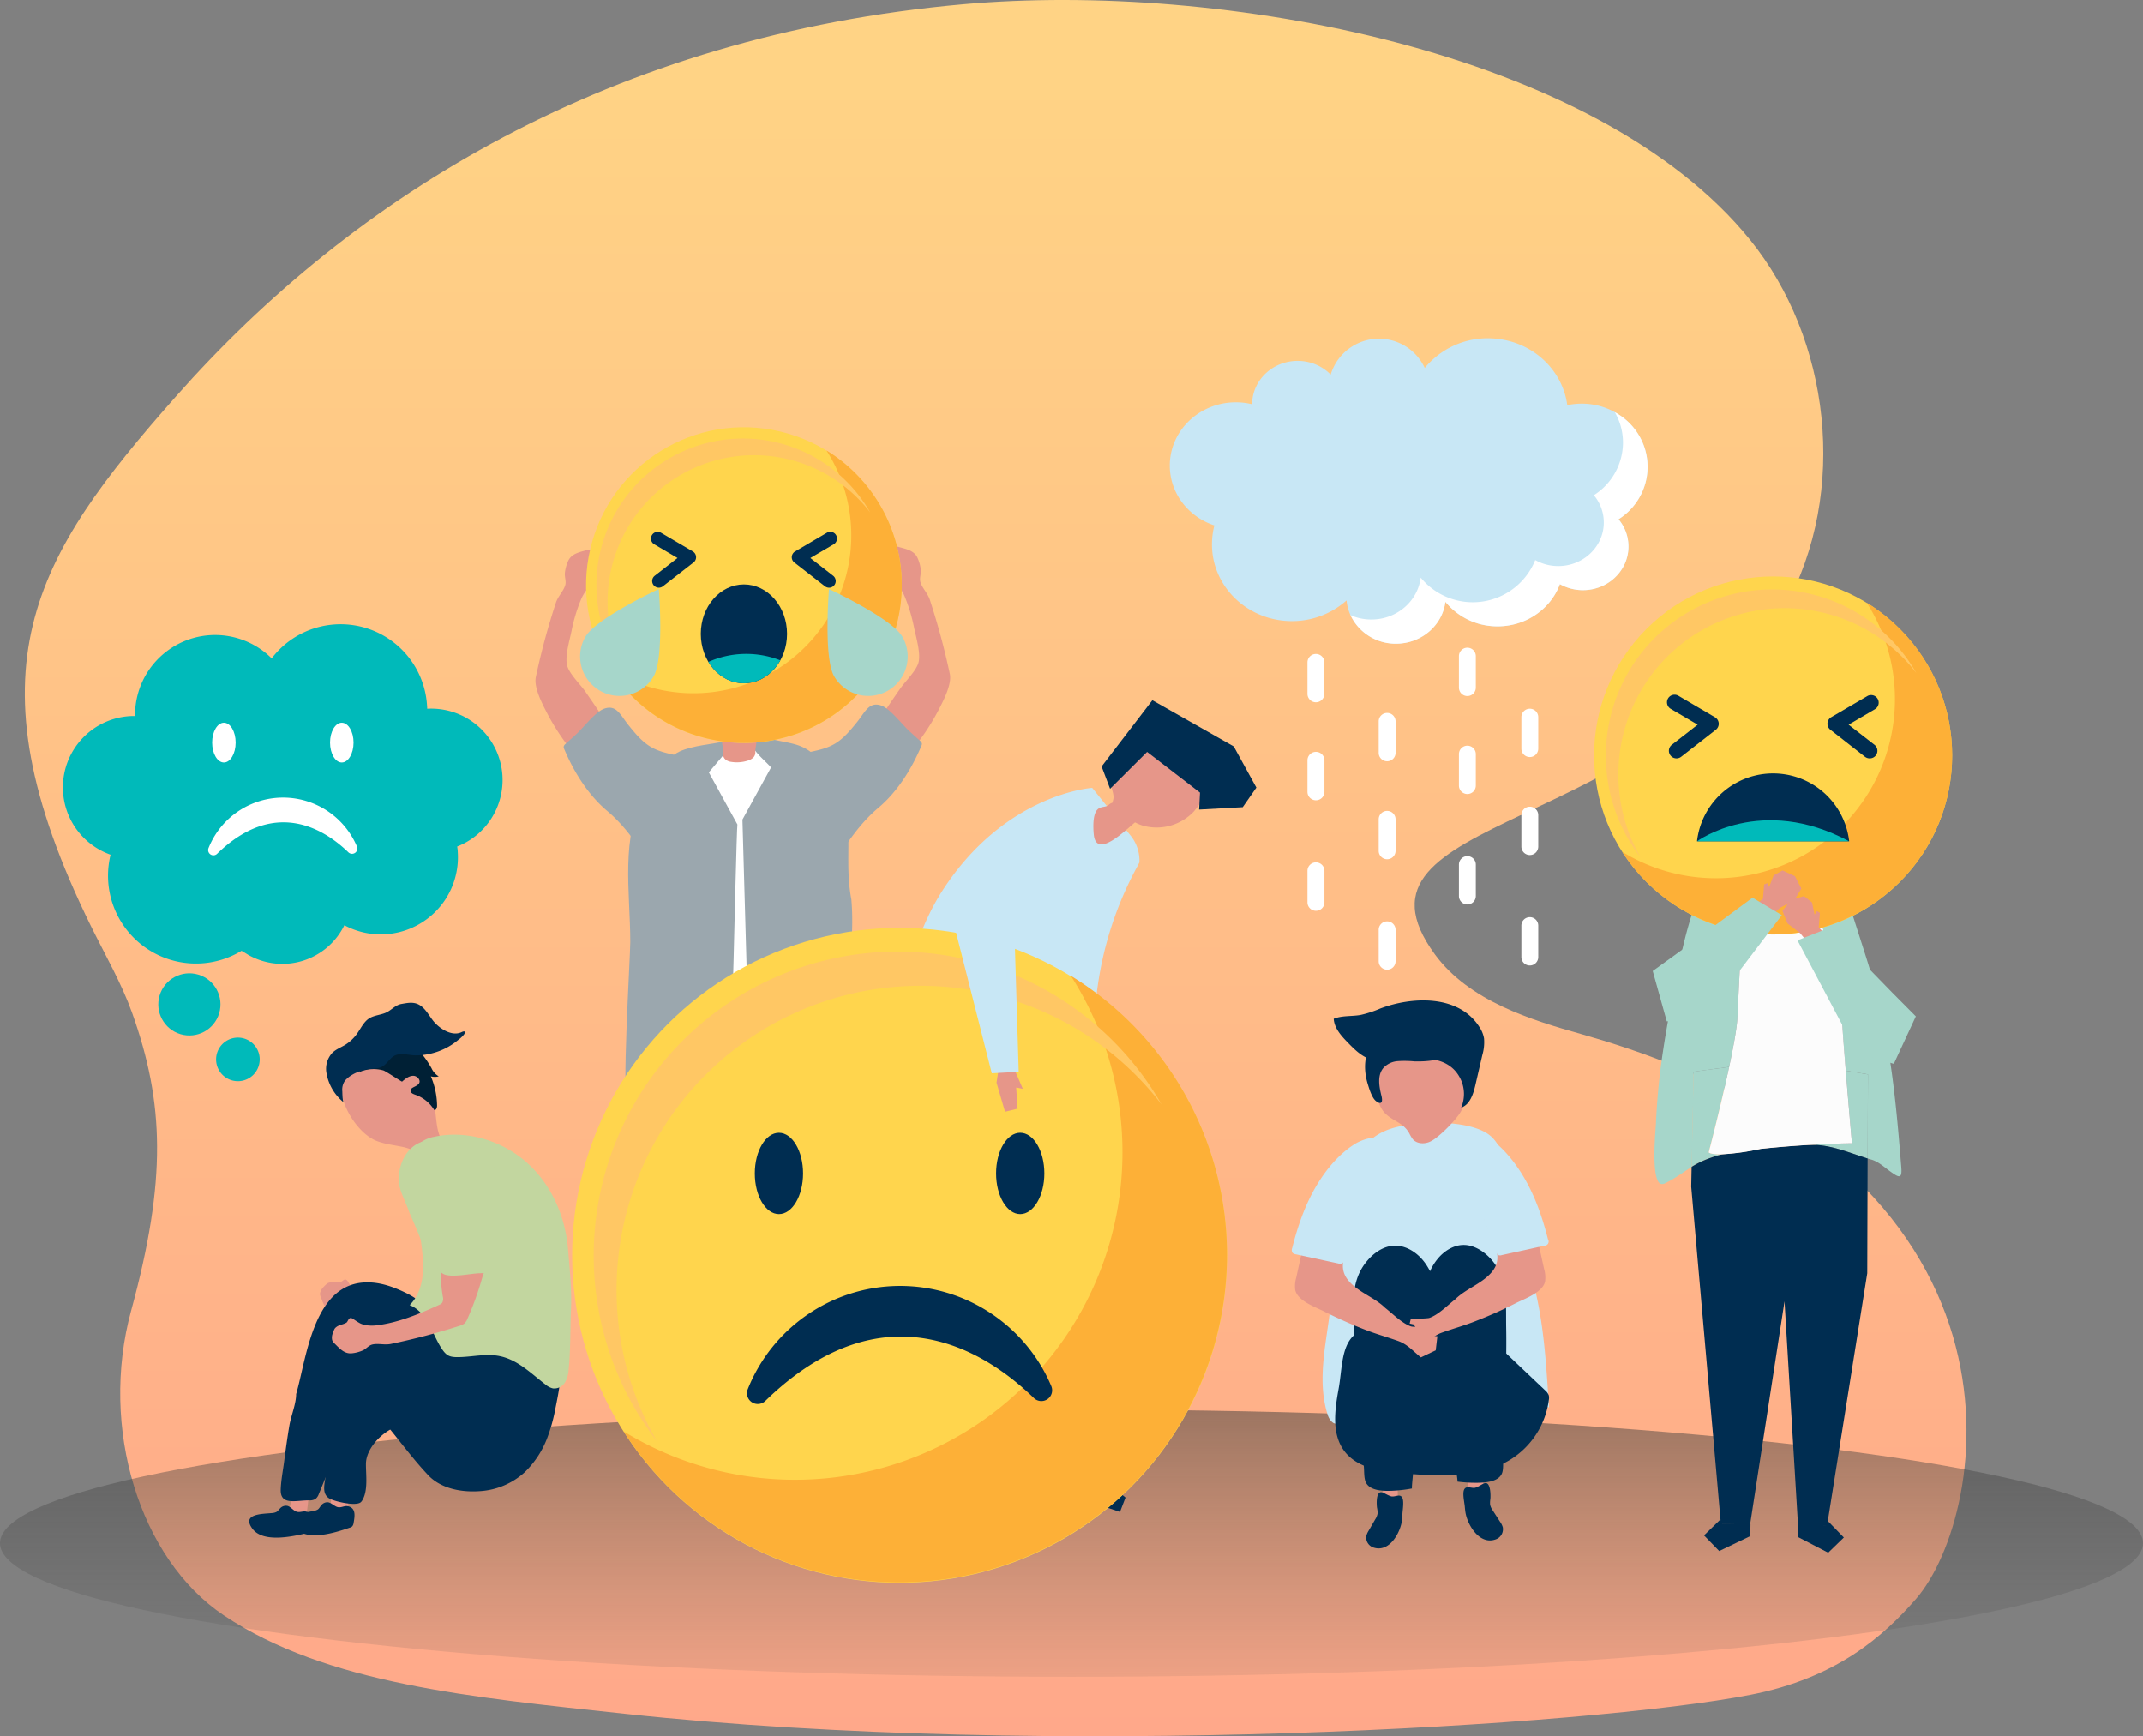 <svg id="object" xmlns="http://www.w3.org/2000/svg" xmlns:xlink="http://www.w3.org/1999/xlink" viewBox="0 0 911.34 738.29"><rect x="0" y="0" width="911.34" height="738.29" fill="#808080" stroke="none"/><defs><style>.cls-1{fill:url(#linear-gradient);}.cls-2{fill:url(#linear-gradient-2);}.cls-3{fill:#002d51;}.cls-4{fill:#4f4c4c;}.cls-5{fill:#393737;}.cls-6{fill:#c8e7f5;}.cls-7{fill:#e69689;}.cls-8{fill:#a6d6ca;}.cls-9{fill:#fcfcfc;}.cls-10{fill:#352f2f;}.cls-11{fill:#af8e52;}.cls-12{fill:#ffd54d;}.cls-13{fill:#fdb037;}.cls-14{fill:#ffc764;}.cls-15{fill:#00baba;}.cls-16{fill:#9ba7ae;}.cls-17{fill:#eac9a7;}.cls-18{fill:#4d4a4a;}.cls-19{fill:#5d7177;}.cls-20{fill:#fff;}.cls-21{fill:#53453e;}.cls-22{fill:#002035;}.cls-23{fill:#c2d69f;}</style><linearGradient id="linear-gradient" x1="531.19" y1="790" x2="531.19" y2="86.06" gradientUnits="userSpaceOnUse"><stop offset="0" stop-color="#ffa88a"/><stop offset="1" stop-color="#ffd385"/></linearGradient><linearGradient id="linear-gradient-2" x1="455.67" y1="599.36" x2="455.67" y2="713" gradientUnits="userSpaceOnUse"><stop offset="0" stop-color="#3a3a3a" stop-opacity="0.5"/><stop offset="1" stop-color="#515151" stop-opacity="0.1"/></linearGradient></defs><title>illustration</title><path class="cls-1" d="M203,738.6c43.58,29.18,105.41,34.84,170.79,41.87,181.51,19.53,410.82,5.08,478.42-8.11,36.65-7.14,56.47-24.88,70.34-40.73C953.36,696.36,980.88,548,780.08,491.4c-21.05-5.93-47.56-14-62.11-33.86-44.4-60.67,94.79-49.42,148.73-147.26,27.46-49.8,19.2-114.71-14.67-156.56C786.64,72.94,626.8,43.81,517.68,53.5,367.6,66.82,258,135,182.56,220.33,122.5,288.24,92.48,336,146.61,445.82c5.94,12.06,12.86,24,17.35,36.57,13.67,38.3,14.8,71-.43,126.72C150,658.72,167.08,714.58,203,738.6Z" transform="translate(-107.78 -51.71)"/><ellipse class="cls-2" cx="455.67" cy="656.18" rx="455.67" ry="56.82"/><polygon class="cls-3" points="466.56 626.85 478.64 636.78 476.29 642.89 452.96 635.12 455.95 626.25 466.56 626.85"/><polygon class="cls-4" points="416.94 463 422.2 486.69 453.73 556.45 454.56 625.59 468.87 626.61 479.54 531.66 475.25 504.66 457.93 450.69 416.94 463"/><polygon class="cls-4" points="437.44 458.74 434.19 636.98 423.99 638.27 406.93 555.33 382.36 473.35 437.44 458.74"/><polygon class="cls-5" points="435.06 635.14 449.24 641.73 448.49 648.24 423.96 646.54 424.65 637.21 435.06 635.14"/><path class="cls-6" d="M588.61,407.06l-16.35-20.33s-37,2.32-63.71,43.73c-26.47,41.09-24.3,117.61-24.3,117.61s82.35-7.68,97.55-4.12l-3.54-13.21a149.84,149.84,0,0,1,12.31-109l1.75-3.31A16.93,16.93,0,0,0,588.61,407.06Z" transform="translate(-107.78 -51.71)"/><path class="cls-7" d="M621.47,387.57c-8.17-4.1-11.66-14.9-20.32-17.9-5.63-1.95-12.24.13-16.76,4.23a14.58,14.58,0,0,0-4.56,7c-.91,3.61,2.06,7.83,1.39,10.67-.62,2.59-.16.75-2.05,2.45-1.19,1.06-3.37.44-4.77,2-2,2.17-1.74,7.9-1.47,10.57,1.07,10.75,13.86-2.3,17.53-5.19a19.28,19.28,0,0,0,3.52,1.44,21.76,21.76,0,0,0,21.45-6.05A42,42,0,0,0,621.47,387.57Z" transform="translate(-107.78 -51.71)"/><polygon class="cls-3" points="510.31 337.04 487.81 319.72 472.07 335.41 468.47 325.91 490.05 297.74 524.66 317.39 534.28 334.9 528.47 343.23 509.93 344.24 510.31 337.04"/><polygon class="cls-3" points="764.51 648.35 764.43 653.47 777.45 660.23 784.11 653.77 777.65 647.11 776.8 647.1 776.57 648.54 764.51 648.35"/><polygon class="cls-3" points="732.22 646.42 731.31 646.4 724.65 652.87 731.11 659.52 744.33 653.16 744.41 648.05 732.35 647.87 732.22 646.42"/><path class="cls-8" d="M843.11,505.4c1.86-8.72,3.34-16.76,3.53-21.13.57-13.15,2.89-56.58,2.89-56.58l8.28-16.5,1.48,0-.32,0c.35.05-.12-3.22-.24-3.51-7-.34-16,3.46-20.52,8.88-3.32,4-5.33,8.95-7.29,13.79-5.53,13.65-8.13,26.34-11,40.73-1.84,9.18-3.54,18.32-4.91,27.44A290.82,290.82,0,0,0,812,528.73c0,1.11-.31,4.2-.49,7.91-.38,7.75-.37,18.14,2.84,18.57a3.11,3.11,0,0,0,1.72-.43c4.16-2,7.46-4.6,11.14-6.87l.81-40.48Z" transform="translate(-107.78 -51.71)"/><path class="cls-8" d="M916.33,548.13c-.69-8.63-1.41-17.25-2.32-25.86-1.82-17.17-4.39-34.31-8.92-51-1.74-6.36-3.75-12.64-5.77-18.92L892,429.44c-3.05-9.5-8.34-16.24-17.72-19.69a34.35,34.35,0,0,0-5.27-1.46c0,.19-.09.39-.12.6a5,5,0,0,1-1,2.56l6.19.15s16.52,62.35,17,73.06c.18,4.07.86,13,1.62,22.33l9.46,1.57L902,544.34c.52.17,1.05.33,1.57.47,3,.86,5.41,3.13,7.89,4.92C915.15,552.37,916.76,553.42,916.33,548.13Z" transform="translate(-107.78 -51.71)"/><path class="cls-8" d="M892.71,507c1.2,14.83,2.62,30.85,2.62,30.85s-7.68.06-18.78.74c.82,0,1.64,0,2.46,0,7.72,0,15.67,3.5,23,5.77l.13-35.78Z" transform="translate(-107.78 -51.71)"/><path class="cls-8" d="M840.37,542.53c-5.29.2-5.94-.81-5.94-.81s5.07-19.42,8.68-36.32l-15.14,2-.81,40.48a37.8,37.8,0,0,1,4.08-2.23A50.47,50.47,0,0,1,840.37,542.53Z" transform="translate(-107.78 -51.71)"/><path class="cls-3" d="M902,544.34c-7.36-2.27-15.31-5.73-23-5.77-.82,0-1.64,0-2.46,0l-2.1.13c-5.18.34-11,.8-17.08,1.45l-.89.09a104.88,104.88,0,0,1-16.11,2.28,50.47,50.47,0,0,0-9.13,3.15,37.8,37.8,0,0,0-4.08,2.23l-.17,8.43L839.6,699.76l12.13.18,0,1.46h.07l14.79-95.84.07-.54,5.83,96.7h.07l0-1.46,12.19.18,17.1-107.32Z" transform="translate(-107.78 -51.71)"/><path class="cls-9" d="M892.71,507c-.76-9.36-1.44-18.26-1.62-22.33-.48-10.71-17-73.06-17-73.06l-6.19-.15c-.07.07-.14.15-.22.22a2,2,0,0,1-.68.37,3.37,3.37,0,0,1-1.58,0l-6.13-.83-1.48,0-8.28,16.5s-2.32,43.43-2.89,56.58c-.19,4.37-1.67,12.41-3.53,21.13-3.61,16.9-8.68,36.32-8.68,36.32s.65,1,5.94.81a104.88,104.88,0,0,0,16.11-2.28l.89-.09c6.08-.65,11.9-1.11,17.08-1.45l2.1-.13c11.1-.68,18.78-.74,18.78-.74S893.91,521.82,892.71,507Z" transform="translate(-107.78 -51.71)"/><path class="cls-10" d="M880.36,369.38a24.28,24.28,0,0,1,2.18,11c0,1,0,2.17.73,2.82s0,2,.68,1.23,3.1-3.6,3.27-4.67a40.55,40.55,0,0,0,.49-7.55,10.92,10.92,0,0,0-1.65-6.26,12.17,12.17,0,0,0-2.88-2.56,15.49,15.49,0,0,0-4.89-2.64c-3.1-.81-5.1.21-2.48,2.62A19.46,19.46,0,0,1,880.36,369.38Z" transform="translate(-107.78 -51.71)"/><path class="cls-11" d="M858,410.91,870.91,413a83,83,0,0,0,1.91-11.44c3.8-.4,8.31-1.34,9.86-5.26a13.43,13.43,0,0,0,.69-3.95q.61-8.33,1.22-16.66a16.35,16.35,0,0,0-.25-5.72c-.93-3.21-3.69-5.26-6.44-6.63-7-3.48-15.44-3.93-22.38-.12a12.2,12.2,0,0,0-4.77,4.26c-1.78,2.95-1.83,6.73-1.81,10.26l0,9.8c0,3.75.28,8.09,3,10.26,1.44,1.15,3.39,1.47,4.6,2.92C858.73,403.29,857.4,407.47,858,410.91Z" transform="translate(-107.78 -51.71)"/><path class="cls-10" d="M884.84,390.24c0-1-.23-4.08-1.88-2.29a3.19,3.19,0,0,0-.65,1.83,7,7,0,0,1-.32,1.94,3.4,3.4,0,0,1-3.55,1.82,3.15,3.15,0,0,1-1.57-.49,5.07,5.07,0,0,1-1.14-1.21l-2.45-3.29c-1.41-1.89-4.49-1.32-6.57-1.19a13.06,13.06,0,0,0-6.85,2.18l-.61.46a7.23,7.23,0,0,1-1.55,1c-1.89.78-4.09-.32-5.26-2.1-.54-.82-1-1.85-1.93-2.05a1.87,1.87,0,0,0-1.84,1,5.41,5.41,0,0,0-.67,2.25,17,17,0,0,0,.88,8.46c2.29,5.7,7.37,6.73,12.53,7l6.12.27c3.72.16,7.67.27,11-1.72,2.89-1.75,4.76-4.94,5.66-8.36A22,22,0,0,0,884.84,390.24Zm-14.13,6.9a7.06,7.06,0,0,1-6.36.32c-.91-.35-.41-1.91.5-1.56a5.63,5.63,0,0,0,5.19-.23C870.9,395.17,871.56,396.64,870.71,397.14Z" transform="translate(-107.78 -51.71)"/><path class="cls-10" d="M887.6,360.2a29.43,29.43,0,0,0,1.07-4.05,7.75,7.75,0,0,1-4,.08l.15-2.39c0-.67-8.77-1.73-9.48-1.84-6.69-1-12.8-2-19.12,1.29A18.62,18.62,0,0,0,846,366.56a29,29,0,0,0,3.22,18.55c.08-1.55-.56-5.26-.1-6.71a13.37,13.37,0,0,1,1.69-4.12,17.32,17.32,0,0,1,6.41-6,33,33,0,0,1,13.39-3.6c4.23-.31,9.38-.51,13.44.9,2,.68,2.25,1.21,3.59-.75a35.84,35.84,0,0,0,2-4.45Z" transform="translate(-107.78 -51.71)"/><circle class="cls-12" cx="861.8" cy="372.95" r="76.14" transform="translate(-119.07 666.91) rotate(-45)"/><path class="cls-13" d="M901.64,308a76.15,76.15,0,0,1-104,105.91A76.15,76.15,0,1,0,901.64,308Z" transform="translate(-107.78 -51.71)"/><path class="cls-14" d="M796,381a70.69,70.69,0,0,1,126.73-43.1A70.7,70.7,0,1,0,805.4,416.22,70.36,70.36,0,0,1,796,381Z" transform="translate(-107.78 -51.71)"/><path class="cls-3" d="M894.16,409.45a32.57,32.57,0,0,0-64.72,0Z" transform="translate(-107.78 -51.71)"/><path class="cls-15" d="M829.44,409.45s27.3-20.13,64.72,0Z" transform="translate(-107.78 -51.71)"/><path class="cls-3" d="M820.73,374.18a3.23,3.23,0,0,1-2-5.78l11-8.55-11.36-6.68a3.23,3.23,0,1,1,3.28-5.56l15.44,9.08a3.22,3.22,0,0,1,.35,5.33L822.71,373.5A3.27,3.27,0,0,1,820.73,374.18Z" transform="translate(-107.78 -51.71)"/><path class="cls-3" d="M902.87,374.18a3.27,3.27,0,0,1-2-.68L886.16,362a3.24,3.24,0,0,1,.35-5.33L902,347.61a3.23,3.23,0,0,1,3.27,5.56l-11.35,6.68,11,8.55a3.23,3.23,0,0,1-2,5.78Z" transform="translate(-107.78 -51.71)"/><path class="cls-7" d="M484.39,287.61a2.63,2.63,0,0,0-.31.63c-.54,2.06.42,3.46.46,5.58,0,.95-2,2.32-.32,3.36.62.38,2.28,1.11,3.61,1.91,1.94,1.18,3.69,3.84,4.69,6.21a70.92,70.92,0,0,1,4,13.28c.81,4,2.73,10.23,2,14.31-.66,3.69-5.57,8.31-7.77,11.45q-4.17,5.94-8.15,12c-1.87,2.84-3.75,5.77-4.51,9.09-.47,2-.45,4.28.81,5.92a9.2,9.2,0,0,0,3.21,2.31c2.08,1.08,4.33,2.2,6.67,1.92,2.87-.36,5-2.71,6.86-5a95.3,95.3,0,0,0,10.91-16.24c2.12-4.11,6.11-11.37,5.18-16.05a302.45,302.45,0,0,0-8.5-31.52c-.91-2.86-3.2-4.89-4-7.54-.51-1.7.3-3.4.16-5.11a16.34,16.34,0,0,0-1.49-5.39c-1.47-3-4.87-3.6-7.78-4.42a3.61,3.61,0,0,0-1.91-.19,5.14,5.14,0,0,0-2.59,1.9A10,10,0,0,0,484.39,287.61Z" transform="translate(-107.78 -51.71)"/><path class="cls-16" d="M494.6,362.68c-3.09-2.79-8.23-9.7-12.11-11-5.19-1.73-6.81,2.85-10.35,7.22-2.79,3.43-5.67,6.95-9.5,9.16-5.83,3.36-13,3.27-19.27,5.82a5.32,5.32,0,0,0-2.57,1.8,5,5,0,0,0-.61,2.76c.05,4.06,1.82,7.87,3.55,11.54q6.92,14.6,13.81,29.19a3.22,3.22,0,0,0,1,1.41c1.36.85,2.94-.64,3.84-2,5.93-8.7,11-16.68,18.91-23.35,8.15-6.84,14.23-16.64,18.33-26.38a2,2,0,0,0,.21-1,2,2,0,0,0-.78-1.14Z" transform="translate(-107.78 -51.71)"/><path class="cls-17" d="M441.47,588.64l.53,32.17c-.22,8.93.59,17.82,1.13,26.72.51,8.26-1.16,16.78,2.76,24.44,1.23,2.4,3.85,4.07,5.84,1.3,1.53-2.14.82-5.84,1.2-8.32,2.85-18.65,8.15-36.83,10.8-55.52C466.5,589.86,458.92,590.38,441.47,588.64Z" transform="translate(-107.78 -51.71)"/><polygon class="cls-18" points="335.52 614.76 333.45 620.13 343.63 629.09 352.95 629.47 355.97 624.55 343.43 613.65 335.52 614.76"/><path class="cls-17" d="M418.68,589l-5.86,31.63c-2,14.15-6.66,27.93-8.69,42.08-.47,3.26-.24,6.82-1.6,9.89s-3.93,3.12-6.23,1.08c-3.08-2.73-1.66-7.6-1.6-11.33.38-24.84-1.58-49.32-2.05-74.19a1.14,1.14,0,0,1,.26-.91,1.07,1.07,0,0,1,.77-.15C396.09,587.22,418.56,589.64,418.68,589Z" transform="translate(-107.78 -51.71)"/><polygon class="cls-18" points="286.85 616.08 283.63 620.84 291.52 631.87 300.51 634.35 304.56 630.23 294.81 616.78 286.85 616.08"/><polygon class="cls-19" points="366.85 557.4 362.46 511.42 360.35 481.53 353.23 457.13 314.81 451.17 267.3 459.31 265.02 468.54 274.16 553.97 319.98 557.4 319.36 504.23 326.43 537.19 326.13 557.4 366.85 557.4"/><path class="cls-20" d="M385.16,419c-.06,1.55-.11,3.1-.13,4.65-.56,31.55,1.18,63.5,1.38,95.3a353.18,353.18,0,0,1,49.24-4.2c3.82-.06,21.17,2.62,23.59.34,3.27-3.09-.33-2.51-.09-6.53.31-5.22-2.19-9.49-1.25-15.66,1.11-7.26,3.32-14.44,4.6-21.7a317.51,317.51,0,0,0,4.59-44.05c.44-13.09,0-26.68-5.67-38.51-13.88-29.18-58.66-28.65-70.95,1.81C386.83,399.46,385.57,409.23,385.16,419Z" transform="translate(-107.78 -51.71)"/><path class="cls-16" d="M435.69,378.05l-12.16,22.16q.95,33.59,1.9,67.17.45,15.48.88,31c.1,3.58.19,7.16.31,10.75.05,1.6-.39,4.31.52,5.62,2,2.85,9.27,2,12.45,2.21,5,.39,10,.8,14.64,2.51,3.1,1.14,6,2.85,9.32,3.31a2.78,2.78,0,0,0,2.14-.35,3.12,3.12,0,0,0,.81-2.28c1.14-15.37,1.16-31.21,2-46.75.7-12.71,2.47-26.15,1.37-38.88,0-.21,0-.42-.08-.63-3.91-21.24,4.19-37.45-11.23-56.41-8.3-10.21-12.57-9-23.64-11.7-2.79-.69-8.8-2.86-7.29,2.66C428.51,371.56,433.56,375.51,435.69,378.05Z" transform="translate(-107.78 -51.71)"/><path class="cls-16" d="M409.23,380.13l12.16,22.17c-.25,0-1.54,54.33-1.64,58q-.6,20.93-1.19,41.84c-.11,3.88.41,8.42-.35,12.23-1.06,5.32-6.66,4.27-11.43,4.7-10.44.94-21.43,2.73-31.9,2.2-3-.16,1-63.16.95-69,0-21.15-4.38-44.62,6.36-63.79,3.13-5.58,8.64-14.53,14.72-17.28,5.67-2.57,13.78-3,19.94-4.45l.32,4Z" transform="translate(-107.78 -51.71)"/><path class="cls-21" d="M435.63,326.45a24.57,24.57,0,0,1,3,11.08c.05,1,.12,2.21.95,2.81s.11,2.07.78,1.21,3-3.88,3.08-5a40.64,40.64,0,0,0,0-7.72c-.21-2.23-.67-4.56-2.13-6.26a12.58,12.58,0,0,0-3.15-2.4,16.22,16.22,0,0,0-5.25-2.36c-3.26-.6-5.26.57-2.38,2.84A20,20,0,0,1,435.63,326.45Z" transform="translate(-107.78 -51.71)"/><path class="cls-7" d="M415.23,370.23c0,1.58-.3,3.22,1.09,4.44a4.7,4.7,0,0,0,2.46,1,15.1,15.1,0,0,0,6.84-.48,6.12,6.12,0,0,0,2.49-1.32,3.1,3.1,0,0,0,.89-2.52c0-1.19.29-2.4.44-3.61a78.66,78.66,0,0,0,.57-8c3.91-.67,8.51-1.93,9.85-6a13.47,13.47,0,0,0,.45-4.07l.12-17a16.38,16.38,0,0,0-.65-5.81c-1.18-3.19-4.18-5.1-7.12-6.3-7.5-3.06-16.24-2.94-23.17,1.42a12.53,12.53,0,0,0-4.64,4.67c-1.64,3.11-1.43,7-1.18,10.56.24,3.32.47,6.65.7,10,.27,3.82.85,8.22,3.81,10.23,1.58,1.07,3.62,1.27,5,2.66,2.37,2.42,1.24,6,1.94,9A6,6,0,0,1,415.23,370.23Z" transform="translate(-107.78 -51.71)"/><path class="cls-21" d="M441.68,347.37c-.06-1.05-.52-4.14-2.1-2.2a3.1,3.1,0,0,0-.54,1.9,7.39,7.39,0,0,1-.21,2,3.53,3.53,0,0,1-3.54,2.1,3.41,3.41,0,0,1-1.66-.39,5.12,5.12,0,0,1-1.26-1.16l-2.77-3.18c-1.59-1.82-4.74-1-6.87-.75a13.71,13.71,0,0,0-7,2.68l-.6.51a7.46,7.46,0,0,1-1.53,1.11c-1.91.92-4.26,0-5.6-1.77-.61-.8-1.18-1.82-2.13-2a1.92,1.92,0,0,0-1.84,1.12,5.39,5.39,0,0,0-.54,2.33,17.13,17.13,0,0,0,1.49,8.56c2.75,5.64,8.08,6.33,13.44,6.2l6.35-.15c3.87-.09,8-.25,11.22-2.5,2.88-2,4.59-5.36,5.29-8.89A21.68,21.68,0,0,0,441.68,347.37Zm-14.16,8a7.38,7.38,0,0,1-6.55.76c-1-.29-.56-1.91.41-1.62a5.93,5.93,0,0,0,5.36-.59C427.59,353.34,428.37,354.79,427.52,355.36Z" transform="translate(-107.78 -51.71)"/><path class="cls-21" d="M442.49,316.61a30,30,0,0,0,.83-4.2,8.32,8.32,0,0,1-4.11.36v-2.45c0-.68-9.19-1.16-9.93-1.22-7-.57-13.38-1.12-19.7,2.63A19.06,19.06,0,0,0,399.89,326a29.11,29.11,0,0,0,4.59,18.65c0-1.59-.93-5.32-.55-6.83a13.43,13.43,0,0,1,1.46-4.3,17.79,17.79,0,0,1,6.23-6.55,34.61,34.61,0,0,1,13.61-4.58c4.36-.61,9.67-1.17,14,0,2.07.56,2.42,1.08,3.67-1a36,36,0,0,0,1.8-4.67Z" transform="translate(-107.78 -51.71)"/><path class="cls-7" d="M363,288.93a2.6,2.6,0,0,1,.3.63c.54,2.06-.41,3.46-.45,5.59,0,.94,2,2.31.31,3.35-.62.38-2.27,1.11-3.6,1.91-1.94,1.18-3.69,3.84-4.69,6.21a70.92,70.92,0,0,0-4,13.28c-.81,4-2.74,10.23-2,14.31.66,3.69,5.57,8.31,7.77,11.45q4.15,5.94,8.15,12c1.87,2.84,3.74,5.77,4.51,9.09.46,2,.45,4.28-.81,5.92a9.2,9.2,0,0,1-3.21,2.31c-2.09,1.08-4.34,2.2-6.67,1.92-2.87-.36-5-2.71-6.86-5a96,96,0,0,1-10.92-16.24c-2.12-4.11-6.11-11.37-5.17-16.05a302.45,302.45,0,0,1,8.5-31.52c.9-2.86,3.2-4.89,4-7.54.52-1.7-.29-3.4-.15-5.11a16.56,16.56,0,0,1,1.48-5.39c1.48-3,4.87-3.6,7.79-4.42a3.58,3.58,0,0,1,1.9-.19,5.18,5.18,0,0,1,2.6,1.9A10,10,0,0,1,363,288.93Z" transform="translate(-107.78 -51.71)"/><path class="cls-16" d="M352.76,364c3.09-2.79,8.23-9.7,12.1-11,5.2-1.73,6.81,2.85,10.36,7.22,2.79,3.44,5.66,6.95,9.5,9.16,5.82,3.37,13,3.27,19.26,5.82a5.23,5.23,0,0,1,2.57,1.81,4.85,4.85,0,0,1,.62,2.76c-.05,4.05-1.82,7.87-3.55,11.53L389.8,420.5a3.13,3.13,0,0,1-1,1.41c-1.36.85-2.94-.64-3.84-2-5.93-8.7-11-16.68-18.91-23.35-8.15-6.84-14.24-16.64-18.33-26.38a2,2,0,0,1-.21-1,2,2,0,0,1,.78-1.14Z" transform="translate(-107.78 -51.71)"/><circle class="cls-12" cx="424.15" cy="300.51" r="67.11" transform="translate(-73.54 592.57) rotate(-76.72)"/><path class="cls-13" d="M459.26,243.23a67.12,67.12,0,0,1-91.66,93.35,67.12,67.12,0,1,0,91.66-93.35Z" transform="translate(-107.78 -51.71)"/><path class="cls-14" d="M366.17,307.59a62.3,62.3,0,0,1,111.69-38,62.31,62.31,0,1,0-103.41,69A62,62,0,0,1,366.17,307.59Z" transform="translate(-107.78 -51.71)"/><path class="cls-3" d="M388,301.59a2.84,2.84,0,0,1-1.75-5.09l9.67-7.54-10-5.88a2.85,2.85,0,0,1,2.88-4.91l13.62,8a2.85,2.85,0,0,1,1.39,2.27,2.81,2.81,0,0,1-1.09,2.43L389.7,301A2.85,2.85,0,0,1,388,301.59Z" transform="translate(-107.78 -51.71)"/><path class="cls-3" d="M460.35,301.59a2.85,2.85,0,0,1-1.74-.6l-13-10.11a2.84,2.84,0,0,1-1.1-2.43,2.88,2.88,0,0,1,1.4-2.27l13.61-8a2.85,2.85,0,0,1,2.89,4.91l-10,5.88,9.68,7.54a2.84,2.84,0,0,1-1.75,5.09Z" transform="translate(-107.78 -51.71)"/><path class="cls-8" d="M356.79,322.41c4.59-7.88,31.18-20.24,31.18-20.24s2.39,29.23-2.2,37.11a16.77,16.77,0,0,1-29-16.87Z" transform="translate(-107.78 -51.71)"/><path class="cls-8" d="M491.51,322.41c-4.58-7.88-31.17-20.24-31.17-20.24s-2.39,29.23,2.19,37.11a16.77,16.77,0,0,0,29-16.87Z" transform="translate(-107.78 -51.71)"/><ellipse class="cls-3" cx="316.38" cy="269.51" rx="18.34" ry="21.02"/><path class="cls-15" d="M439.63,332.48a39.68,39.68,0,0,0-30.57.67c3.31,5.49,8.84,9.08,15.09,9.08C430.66,342.23,436.38,338.34,439.63,332.48Z" transform="translate(-107.78 -51.71)"/><path class="cls-6" d="M781.48,223.36a29.61,29.61,0,0,0-7.21.63c-2.06-15.52-15.57-27.79-32.43-28.4a34.58,34.58,0,0,0-28.18,12.59,21.45,21.45,0,0,0-40,2.81,19.64,19.64,0,0,0-13.33-5.81c-10.68-.39-19.67,7.59-20.08,17.82,0,.2,0,.4,0,.6a28.84,28.84,0,0,0-5.86-.81c-15.49-.57-28.53,11-29.13,25.85-.49,12.16,7.52,22.73,18.94,26.47a31.47,31.47,0,0,0-1,6.83c-.73,18,13.91,33.15,32.69,33.84A34.85,34.85,0,0,0,680.4,307c1,10.39,10.16,18.48,21.24,18.37,10.74-.1,19.54-7.86,20.79-17.81A28.38,28.38,0,0,0,743.58,318c12.59.46,23.57-7.11,27.55-17.92a20,20,0,0,0,9.07,2.54c10.68.38,19.67-7.6,20.08-17.83a18,18,0,0,0-4.22-12.29,26.65,26.65,0,0,0,12.38-21.27C809,236.42,797,223.93,781.48,223.36Zm-16,49.69-.11-.12.14.09Z" transform="translate(-107.78 -51.71)"/><path class="cls-20" d="M794.5,227a25.76,25.76,0,0,1,3.44,14,26.65,26.65,0,0,1-12.37,21.27,18,18,0,0,1,4.22,12.29c-.41,10.23-9.4,18.21-20.08,17.82a19.85,19.85,0,0,1-9.07-2.54,28.63,28.63,0,0,1-48.7,7.46c-1.26,10-10.05,17.72-20.79,17.82a21.78,21.78,0,0,1-9.09-1.87,21.16,21.16,0,0,0,19.58,12.16c10.74-.1,19.54-7.86,20.79-17.81A28.38,28.38,0,0,0,743.58,318c12.59.46,23.57-7.11,27.55-17.92a20,20,0,0,0,9.07,2.54c10.68.38,19.67-7.6,20.08-17.83a18,18,0,0,0-4.22-12.29A26.3,26.3,0,0,0,794.5,227Z" transform="translate(-107.78 -51.71)"/><path class="cls-15" d="M321.45,381.35a30.36,30.36,0,0,0-32-28.28c0-.52,0-1.05-.07-1.57a36.83,36.83,0,0,0-66.06-19.84,34.06,34.06,0,0,0-58.11,24.5c-.77,0-1.55,0-2.33.06a30.36,30.36,0,0,0-8.07,58.93A37.37,37.37,0,0,0,193,461.39a37.21,37.21,0,0,0,17.5-5.38c1.71,1,2.82,1.71,2.82,1.71a29.36,29.36,0,0,0,40.91-12.58A32.81,32.81,0,0,0,302.46,414c0-.79-.14-1.56-.25-2.33A30.38,30.38,0,0,0,321.45,381.35Z" transform="translate(-107.78 -51.71)"/><circle class="cls-15" cx="188.32" cy="478.8" r="13.22" transform="translate(-432.08 471.05) rotate(-73.43)"/><path class="cls-15" d="M199.7,502.68a9.27,9.27,0,1,1,9.72,8.78A9.27,9.27,0,0,1,199.7,502.68Z" transform="translate(-107.78 -51.71)"/><path class="cls-6" d="M704.31,530.41c-7.53,1.42-14,4.36-18.36,11.82-3.11,5.34-4.4,11.6-5.71,17.58-3.43,15.62-5,31.54-6.66,47.42-1.64,15.19-6,31.22-1.16,46.21.65,2,2.5,4.41,4.33,3.37q1.44-5,2.86-9.94a10.67,10.67,0,0,1,1.8-4,9.69,9.69,0,0,1,3.13-2.22,54.25,54.25,0,0,1,20.51-5.74c15-1.14,29.74,4,43.93,9l17.53,6.25c-1-15-1.84-30.8-4.92-45.52-3.29-15.71-9-30.82-11.78-46.66-1.2-6.83-1.94-18.17-8.39-23.4-7-5.69-22.85-6-31.76-5C707.84,529.83,706.05,530.08,704.31,530.41Z" transform="translate(-107.78 -51.71)"/><path class="cls-7" d="M717.43,536.33a13.79,13.79,0,0,1-1.2.71c-2.46,1.26-5.83,1.2-7.65-.89a13.86,13.86,0,0,1-1.46-2.43c-2.52-4.62-6.84-5.17-10.2-8.45-3.61-3.52-4.06-9.9-4.29-14.6-.14-2.76-.2-5.69,1.2-8.07,1.6-2.72,4.74-4.1,7.76-5A43.92,43.92,0,0,1,717,496c4.72.35,9.84,1.78,12.41,5.75,3.7,5.7,2.76,16.89-.38,22.6C727.21,527.58,721.25,533.76,717.43,536.33Z" transform="translate(-107.78 -51.71)"/><path class="cls-3" d="M716.32,502.07a49.93,49.93,0,0,0-13.39.47c-4.45.63-9.15,1-13.31-.72-3.47-1.44-6.19-4.2-8.81-6.9s-5.64-6-5.86-10c3.55-1.43,7.56-.95,11.34-1.61a47.14,47.14,0,0,0,8.43-2.74c13.41-5.09,33.26-6.09,42.15,7.81a12.71,12.71,0,0,1,2,4.88,19.36,19.36,0,0,1-.73,7.12l-2.94,12.7c-.9,3.87-2.31,8.34-6.06,9.64a14.81,14.81,0,0,0-.09-11.82C726.43,505.17,721.66,502.81,716.32,502.07Z" transform="translate(-107.78 -51.71)"/><path class="cls-3" d="M693.66,520.44c1.5.8,2.24,0,1.59-2.69-1-4-1.85-8.71.79-11.89a9.19,9.19,0,0,1,6.13-2.92,43.74,43.74,0,0,1,7,.1c3.4.14,17.44-.1,9-5.39a15.34,15.34,0,0,0-5.73-1.78c-5.85-.93-19.68-4.44-22.63,2-2.11,4.57-1.85,10-.42,14.7.61,2,1.77,6,3.53,7.36A5.88,5.88,0,0,0,693.66,520.44Z" transform="translate(-107.78 -51.71)"/><path class="cls-3" d="M677,642.4c-1.68,9.15-3.06,19.57,2.87,26.85,5.73,7,16,8.28,25.15,9,15.32,1.22,31.86,2.17,44.88-5.79a35.36,35.36,0,0,0,16.52-25.41,5,5,0,0,0,0-2,5.48,5.48,0,0,0-1.66-2.24l-16.59-15.71a19.81,19.81,0,0,0-4.37-3.43,19.51,19.51,0,0,0-4.5-1.5c-14.58-3.5-33.58-8.14-48.65-5.84C677.56,618.37,679,631.6,677,642.4Z" transform="translate(-107.78 -51.71)"/><path class="cls-7" d="M702.51,689.67c-2.08.45-4.1,0-6.16.07a105.38,105.38,0,0,1-.73-21.47c3.67,3,6,.6,6.9,7.2C702.8,677.6,701.61,686.49,702.51,689.67Z" transform="translate(-107.78 -51.71)"/><path class="cls-3" d="M695.36,686.25c-2.51-.5-2.2,5.27-2,6.6a9.94,9.94,0,0,1,.24,2.42,6.54,6.54,0,0,1-1,2.47l-2.81,4.86a7.61,7.61,0,0,0-1,2.3,4.48,4.48,0,0,0,3.06,4.84C698.69,712,703.36,703.33,704,698c.09-.82.13-1.65.16-2.47.07-1.71.79-5.53-.11-7.06-1-1.78-3.18,0-4.82-.54S696.37,686.45,695.36,686.25Z" transform="translate(-107.78 -51.71)"/><path class="cls-3" d="M712.4,587.05a21.89,21.89,0,0,1,1.69,2.15c4.11,6,5.56,13.43,5.4,20.66s-1.83,14.34-3.48,21.39c-2,8.5-4.57,17-5,25.64-.11,2.26-3.24,27.73-2.77,27.73a59.33,59.33,0,0,1-8.92,1c-3.43.1-8.91,0-10.68-3.51-.9-1.79-.69-4.94-.89-6.91-.63-6.3-1.11-12.62-1.59-18.94-.94-12.62-2.1-25.23-2.47-37.89-.32-11-2.06-21.73,5.62-30.68,2.89-3.37,6.88-6.09,11.31-6.28S709.34,583.64,712.4,587.05Z" transform="translate(-107.78 -51.71)"/><path class="cls-7" d="M732,686.22c2.14.36,4.19-.2,6.31-.22a108,108,0,0,0-.31-22c-3.61,3.28-6.14.91-6.71,7.7C731.14,673.89,732.8,682.92,732,686.22Z" transform="translate(-107.78 -51.71)"/><path class="cls-3" d="M739.19,682.37c2.54-.63,2.5,5.28,2.38,6.66a10.41,10.41,0,0,0-.12,2.49,6.7,6.7,0,0,0,1.14,2.47l3.12,4.83a7.9,7.9,0,0,1,1.14,2.31,4.59,4.59,0,0,1-2.89,5.1c-6.92,2.66-12.12-6-13-11.45-.13-.84-.21-1.68-.29-2.53-.15-1.74-1.08-5.61-.23-7.22,1-1.87,3.25-.21,4.9-.79S738.16,682.63,739.19,682.37Z" transform="translate(-107.78 -51.71)"/><path class="cls-3" d="M719,587.18a21.72,21.72,0,0,0-1.54,2.16c-3.71,6-4.77,13.29-4.28,20.31s2.44,13.84,4.37,20.6c2.34,8.16,5.23,16.27,6,24.66.21,2.19,4.44,26.77,4,26.79a58.81,58.81,0,0,0,8.7.5c3.33-.06,8.65-.42,10.2-3.9.79-1.78.45-4.83.55-6.75.32-6.15.49-12.3.66-18.46.32-12.29.86-24.59.63-36.89-.2-10.65,1-21.2-6.88-29.53-3-3.13-7-5.59-11.27-5.57S721.76,583.72,719,587.18Z" transform="translate(-107.78 -51.71)"/><path class="cls-7" d="M668.32,560.49a10,10,0,0,1,17.15,4.91c.68,3.59-.63,7.23-1.92,10.65-2.8,7.44-8,14.18-1.81,20.81,4.31,4.64,10.71,6.67,15.1,11,3.22,2.48,7.1,6.56,11,7.87.72.25,7.86.42,7.89.63l.42,1.74-1.74.41-.66,1.07,5.28.31-.71,6-6.31,3c-3.35-2.68-5.61-5.5-9.59-6.94-4.7-1.69-9.52-3-14.2-4.85a187.55,187.55,0,0,1-17.27-7.69c-3.67-1.87-11.41-4.5-12.38-9.19A12.72,12.72,0,0,1,659,595q2.79-12.71,5.6-25.41c.67-3,1.39-6.19,3.36-8.6C668,560.8,668.18,560.64,668.32,560.49Z" transform="translate(-107.78 -51.71)"/><path class="cls-6" d="M668,555.24c-5.09,8.34-8.32,17.69-10.72,27.15a2.33,2.33,0,0,0,.11,2,2.27,2.27,0,0,0,1.42.68L677,589a2.14,2.14,0,0,0,1.5,0,2.17,2.17,0,0,0,.82-1.19q5.07-13.14,10.13-26.28L694.65,548c1-2.52,3.94-7.07,2.72-9.84-2.18-4.94-10.31-1.94-13.41,0C677.38,542.25,672,548.68,668,555.24Z" transform="translate(-107.78 -51.71)"/><path class="cls-7" d="M755.08,556.84a10,10,0,0,0-17.15,4.9c-.69,3.6.62,7.24,1.91,10.66,2.8,7.44,8,14.17,1.82,20.8-4.31,4.64-10.72,6.68-15.1,11.06-3.22,2.48-7.11,6.56-11,7.87-.73.24-7.86.42-7.9.63l-.42,1.74,1.74.4.66,1.08-5.27.31.7,6,6.32,3c3.34-2.67,5.6-5.5,9.58-6.93,4.71-1.69,9.53-3,14.2-4.85a186.32,186.32,0,0,0,17.28-7.7c3.67-1.86,11.41-4.5,12.38-9.18a13,13,0,0,0-.41-5.31q-2.81-12.7-5.6-25.4c-.67-3-1.4-6.19-3.36-8.6C755.36,557.15,755.22,557,755.08,556.84Z" transform="translate(-107.78 -51.71)"/><path class="cls-6" d="M755.37,551.59c5.08,8.34,8.31,17.68,10.71,27.15a1.75,1.75,0,0,1-1.52,2.67l-18.12,4a2.17,2.17,0,0,1-1.51,0,2.13,2.13,0,0,1-.81-1.2L734,557.88q-2.61-6.79-5.23-13.57c-1-2.51-4-7.06-2.73-9.84,2.18-4.94,10.32-1.93,13.42,0C746,538.6,751.37,545,755.37,551.59Z" transform="translate(-107.78 -51.71)"/><path class="cls-20" d="M731.78,347.67h0a3.59,3.59,0,0,1-3.59-3.59V330.7a3.59,3.59,0,0,1,3.59-3.59h0a3.59,3.59,0,0,1,3.59,3.59v13.38A3.59,3.59,0,0,1,731.78,347.67Z" transform="translate(-107.78 -51.71)"/><path class="cls-20" d="M731.78,389.34h0a3.59,3.59,0,0,1-3.59-3.59V372.37a3.59,3.59,0,0,1,3.59-3.59h0a3.59,3.59,0,0,1,3.59,3.59v13.38A3.59,3.59,0,0,1,731.78,389.34Z" transform="translate(-107.78 -51.71)"/><path class="cls-20" d="M731.78,436.31h0a3.59,3.59,0,0,1-3.59-3.59V419.35a3.59,3.59,0,0,1,3.59-3.59h0a3.59,3.59,0,0,1,3.59,3.59v13.37A3.59,3.59,0,0,1,731.78,436.31Z" transform="translate(-107.78 -51.71)"/><path class="cls-20" d="M758.34,373.62h0a3.59,3.59,0,0,1-3.59-3.59V356.65a3.59,3.59,0,0,1,3.59-3.59h0a3.59,3.59,0,0,1,3.59,3.59V370A3.59,3.59,0,0,1,758.34,373.62Z" transform="translate(-107.78 -51.71)"/><path class="cls-20" d="M758.34,415.29h0a3.59,3.59,0,0,1-3.59-3.59V398.32a3.59,3.59,0,0,1,3.59-3.59h0a3.59,3.59,0,0,1,3.59,3.59V411.7A3.59,3.59,0,0,1,758.34,415.29Z" transform="translate(-107.78 -51.71)"/><path class="cls-20" d="M758.34,462.26h0a3.58,3.58,0,0,1-3.59-3.59V445.3a3.58,3.58,0,0,1,3.59-3.59h0a3.59,3.59,0,0,1,3.59,3.59v13.37A3.59,3.59,0,0,1,758.34,462.26Z" transform="translate(-107.78 -51.71)"/><path class="cls-20" d="M667.37,350.32h0a3.59,3.59,0,0,1-3.59-3.59V333.36a3.59,3.59,0,0,1,3.59-3.59h0a3.59,3.59,0,0,1,3.6,3.59v13.37A3.6,3.6,0,0,1,667.37,350.32Z" transform="translate(-107.78 -51.71)"/><path class="cls-20" d="M667.37,392h0a3.59,3.59,0,0,1-3.59-3.59V375a3.59,3.59,0,0,1,3.59-3.59h0A3.59,3.59,0,0,1,671,375V388.4A3.6,3.6,0,0,1,667.37,392Z" transform="translate(-107.78 -51.71)"/><path class="cls-20" d="M667.37,439h0a3.59,3.59,0,0,1-3.59-3.59V422a3.59,3.59,0,0,1,3.59-3.59h0A3.6,3.6,0,0,1,671,422v13.38A3.6,3.6,0,0,1,667.37,439Z" transform="translate(-107.78 -51.71)"/><path class="cls-20" d="M697.66,375.41h0a3.59,3.59,0,0,1-3.59-3.59V358.44a3.59,3.59,0,0,1,3.59-3.59h0a3.59,3.59,0,0,1,3.59,3.59v13.38A3.59,3.59,0,0,1,697.66,375.41Z" transform="translate(-107.78 -51.71)"/><path class="cls-20" d="M697.66,417.08h0a3.59,3.59,0,0,1-3.59-3.59V400.11a3.59,3.59,0,0,1,3.59-3.59h0a3.59,3.59,0,0,1,3.59,3.59v13.38A3.59,3.59,0,0,1,697.66,417.08Z" transform="translate(-107.78 -51.71)"/><path class="cls-20" d="M697.66,464.05h0a3.59,3.59,0,0,1-3.59-3.59V447.09a3.59,3.59,0,0,1,3.59-3.59h0a3.59,3.59,0,0,1,3.59,3.59v13.37A3.59,3.59,0,0,1,697.66,464.05Z" transform="translate(-107.78 -51.71)"/><polygon class="cls-7" points="744.25 386.55 749.71 382.18 750.22 376.07 751.59 375.53 752.34 377.17 754.24 372.23 758.03 370.13 763.3 372.56 766.05 377.84 763.09 382.72 757.07 385.98 749.87 392.29 744.25 386.55"/><polygon class="cls-8" points="745.27 381.71 714.58 404.41 702.83 412.9 708.81 434.33 724.81 432.49 757.74 389.13 745.27 381.71"/><polygon class="cls-7" points="778.12 399.49 773.44 394.29 773.93 388.18 772.66 387.43 771.65 388.92 770.58 383.74 767.18 381.05 761.58 382.61 758.01 387.37 760.15 392.67 765.56 396.86 771.65 404.24 778.12 399.49"/><polygon class="cls-8" points="777.89 394.55 804.52 421.91 814.73 432.19 805.37 452.37 789.87 447.97 764.39 399.86 777.89 394.55"/><path class="cls-7" d="M267.77,536.8c3.76,1.52,7.87,1.85,11.83,2.75a22.84,22.84,0,0,1,9.49,4.86c2.19,1.71,4.38,2.59,7.11.66,5.14-3.65.3-6.17-1.25-9.86-1.77-4.23-1.59-9.07-2.47-13.51-2.53-12.83-19-27.33-32.74-20.75C244.71,508.15,256.37,532.19,267.77,536.8Z" transform="translate(-107.78 -51.71)"/><path class="cls-22" d="M278.78,511.65c1.35-1.19,2.89-2.44,4.69-2.48s3.51,2,2.42,3.39-3.63,1.5-3.5,3.05c.07.91,1.15,1.32,2,1.63a15.15,15.15,0,0,1,8.08,6.53c.9,0,1.21-1.18,1.19-2a33,33,0,0,0-2.65-12.36,6.52,6.52,0,0,0,3.37,0,7.65,7.65,0,0,1-3.09-3.48c-2.86-5-6.7-10.38-12.68-11a14.57,14.57,0,0,0-9.2,2.59,42.56,42.56,0,0,0-7.23,6.44c-1,1-2,2.37-1.35,3.53a15.3,15.3,0,0,1,10-.6C271.8,507.19,278.64,511.77,278.78,511.65Z" transform="translate(-107.78 -51.71)"/><path class="cls-3" d="M264.9,506.28l.4,0c1.71-.18,3.51-.14,5-1,2.19-1.16,3.26-3.76,5.53-4.79,2.54-1.14,6-.05,8.63,0a28.2,28.2,0,0,0,18.28-6.64,11.85,11.85,0,0,0,2.43-2.31c.71-1.17.26-1.58-1.07-.94-4.19,2-9.47-1.55-12.07-4.77-2-2.55-3.56-5.79-6.54-7.13-2.27-1-4.57-.49-6.91-.09-2.57.43-4,2.34-6.28,3.52s-5.28,1.21-7.54,2.64-3.56,4.3-5.2,6.59a17.28,17.28,0,0,1-5.1,4.72c-1.79,1.07-3.81,1.84-5.31,3.29a10,10,0,0,0-2.54,8.54,20.43,20.43,0,0,0,7.41,12.62c-.6-.43-.63-4-.66-4.76a6.6,6.6,0,0,1,1.15-4.53C256.91,508.41,261.3,506.75,264.9,506.28Z" transform="translate(-107.78 -51.71)"/><path class="cls-7" d="M246.8,597.63a1.78,1.78,0,0,1,.55-.37c1.85-.66,3.17-.26,5.23-.42.92-.07,1.76-2,3-.43.47.59,1.11,2,2,3.05a16.07,16.07,0,0,0,6.21,4.12,30.56,30.56,0,0,0,9.65,2.21c7.07.12,13.25-2,19.6-4.94-4.06-9.81-3.88-18.7.59-28.28a5.92,5.92,0,0,1,2.05-2.41,4.92,4.92,0,0,1,2.74-.81c9.87.17,11.17,8.16,11.24,16.43,0,5.17-.07,9.7-1.47,14.54-1.95,6.79-6.33,9.65-13,12-7.12,2.51-15.22,3.91-22.92,2.92-3.75-.48-7.82-2.44-10.89-3.73s-4.37-.44-7.29-1c-1.63-.31-3.62-.26-5.21-.9-2.86-1.15-3.65-3.72-4.66-6.34a2.9,2.9,0,0,1-.32-1.71,5.51,5.51,0,0,1,1.54-2.65A11.07,11.07,0,0,1,246.8,597.63Z" transform="translate(-107.78 -51.71)"/><path class="cls-23" d="M306.88,588.26c-5.87.35-11.52,1.22-17.57,1.37.81-4.78-6.64-20.25-7.39-22.29-2.87-7.79-5.31-10.67-4.35-17,2-13.58,15.46-18.83,24.77-7.55,10.1,12.24,13.24,27.78,11.56,43.49a1.57,1.57,0,0,1-.38.91,1.94,1.94,0,0,1-1.16.46C310.54,587.81,308.73,588.14,306.88,588.26Z" transform="translate(-107.78 -51.71)"/><path class="cls-7" d="M248.55,693.78a33.82,33.82,0,0,0,6.67-.22.66.66,0,0,0,.46-.18.69.69,0,0,0,.12-.39,58.24,58.24,0,0,0-.05-8.86c.11,1.36-5,1.74-5.82,2.42C248.35,687.83,248.25,692,248.55,693.78Z" transform="translate(-107.78 -51.71)"/><path class="cls-3" d="M247.2,690.49a3.31,3.31,0,0,0-2.91,1.45c-.47.52-.75,1.21-1.34,1.61a5.2,5.2,0,0,1-1.94.67c-3.88.78-12.92,1.53-7.44,7.46,5,5.39,16.34,1.9,22.87-.36a2.34,2.34,0,0,0,1.18-.63,2.93,2.93,0,0,0,.54-1.37c.48-2.82,1.16-6.35-2.4-7.15-1.52-.34-2.77.75-4.38.38C250.06,692.24,248.56,690.59,247.2,690.49Z" transform="translate(-107.78 -51.71)"/><path class="cls-7" d="M230.85,695.36a33.76,33.76,0,0,0,6.66.45.72.72,0,0,0,.48-.14.61.61,0,0,0,.15-.37,57.93,57.93,0,0,0,.88-8.82c0,1.37-5.14,1.24-6,1.82C231.28,689.42,230.74,693.53,230.85,695.36Z" transform="translate(-107.78 -51.71)"/><path class="cls-3" d="M229.85,692a3.32,3.32,0,0,0-3,1.15c-.53.47-.88,1.13-1.51,1.46a5.07,5.07,0,0,1-2,.48c-3.94.39-13,.23-8.19,6.68,4.4,5.85,16.06,3.52,22.8,1.93a2.32,2.32,0,0,0,1.23-.5,3.1,3.1,0,0,0,.68-1.31c.77-2.76,1.82-6.2-1.64-7.36-1.48-.49-2.84.47-4.4-.06C232.51,694,231.2,692.18,229.85,692Z" transform="translate(-107.78 -51.71)"/><path class="cls-3" d="M261.72,689.88c2.71-4.13,1.65-11,1.69-15.66,0-5.77,5.22-11.89,10.7-14.85,2.05-1.11,4.7-2.27,4.81-4.56.08-1.8-1.56-3.2-3.13-4.16a33.54,33.54,0,0,0-12.66-4.54c-2.54-.37-9.11-1.75-10.82-.38-2.52,2-3,13-3.59,16.14q-1.47,8.21-2.32,16.51c-.39,3.87-2.2,8.65,1.77,10.67,2.28,1.16,10.67,3.14,12.92,1.52A2.65,2.65,0,0,0,261.72,689.88Z" transform="translate(-107.78 -51.71)"/><path class="cls-3" d="M340.65,662.77a39.86,39.86,0,0,1-9.84,15.06,31.19,31.19,0,0,1-18.92,7.93c-8,.59-16.64-1.12-22-6.78-6.07-6.45-11.23-13.39-16.78-20.22-4.83-6-12.5-4.72-16.73,1.26-5.79,8.18-9.14,17.73-13,26.93a4.67,4.67,0,0,1-1.43,2.14,4.92,4.92,0,0,1-2.85.59c-5.57,0-12.16,2.27-11.93-4.59.13-4,.95-8.06,1.46-12,.66-5.09,1.36-10.18,2.22-15.24.71-4.15,2.88-9.23,2.88-13.37,4.45-15.14,7.21-47.65,30.45-47.47,5.77,0,11.35,2.07,16.51,4.61,7.45,3.67,12.46,10,18.92,14.93,4.54,3.5,10.52,6.12,16,4.45,10.3-3.12,22.92-13.63,29.08,2.46,3.26,8.51.9,19.14-.82,27.74A71.22,71.22,0,0,1,340.65,662.77Z" transform="translate(-107.78 -51.71)"/><path class="cls-23" d="M329.5,544.15q1.33,1,2.58,2.16c10.4,9.4,16.15,22.91,17.28,36.56.71,8.59,1.62,17.2,1.25,25.82-.37,8.41-.14,17-1,25.38a12.05,12.05,0,0,1-1.56,5.48,5.35,5.35,0,0,1-5.11,2.52,7.64,7.64,0,0,1-3.2-1.67c-6.09-4.68-11.79-10.52-19.52-12.07-5.4-1.08-10.81.18-16.22.41-5,.22-6.3-.3-8.72-4.12-3.66-5.78-6-15.14-13.28-17.94,7-7,6.11-17.8,4.8-27.24l-3.48-25c-.78-5.57-1.31-13.92,4.5-17.63a13.75,13.75,0,0,1,4.56-1.68C305.31,532.31,319.25,536.18,329.5,544.15Z" transform="translate(-107.78 -51.71)"/><path class="cls-7" d="M250,616.9a2.58,2.58,0,0,1,.37-.54c1.41-1.38,3-1.26,4.69-2.21.77-.42.94-2.67,2.55-1.8.59.32,1.94,1.32,3.2,2,1.84,1,4.78,1.2,7.15.91,9.29-1.15,18-4.78,26.52-8.66a3.31,3.31,0,0,0,1.32-.87,3.51,3.51,0,0,0,.29-2.77,71.41,71.41,0,0,1-.93-13.23c.09-3.94.54-8,2.32-11.51s5.13-6.47,9.06-6.85a9.4,9.4,0,0,1,7.92,3.21c4.75,5.59-.09,15.15-1.82,21.19a126.11,126.11,0,0,1-6.09,16.76,5.51,5.51,0,0,1-1.16,1.86,5.6,5.6,0,0,1-2.08,1.05,280.2,280.2,0,0,1-29.22,7.71c-2.72.59-5.4-.32-7.91.25-1.6.37-2.59,1.8-4,2.48a15.25,15.25,0,0,1-5,1.29c-3.08.2-5.14-2.25-7.14-4.21a3.27,3.27,0,0,1-1-1.44,4.74,4.74,0,0,1,.33-3A9.07,9.07,0,0,1,250,616.9Z" transform="translate(-107.78 -51.71)"/><path class="cls-23" d="M311.63,593.14c-3.79.12-11.52,1.9-15,.44-3.11-1.33-3.73-5.73-4.71-8.8a101.69,101.69,0,0,1-4.82-28.47c-.05-1.84,0-3.91,1.37-5.18a6.93,6.93,0,0,1,2.7-1.38c4.48-1.5,9-3,13.7-3.49,3.71-.38,10.76-.39,13.71,2.47s3,9.25,3.37,13a72.9,72.9,0,0,1-3.06,30,1.82,1.82,0,0,1-.45.83,1.88,1.88,0,0,1-1.24.34Z" transform="translate(-107.78 -51.71)"/><circle class="cls-12" cx="490.35" cy="585.5" r="139.24" transform="translate(-378.17 466.51) rotate(-45)"/><path class="cls-13" d="M563.2,466.66A139.26,139.26,0,0,1,373,660.34,139.25,139.25,0,1,0,563.2,466.66Z" transform="translate(-107.78 -51.71)"/><path class="cls-14" d="M370,600.19a129.27,129.27,0,0,1,231.76-78.8A129.29,129.29,0,1,0,387.21,664.63,128.66,128.66,0,0,1,370,600.19Z" transform="translate(-107.78 -51.71)"/><path class="cls-3" d="M433.27,647.39a4.59,4.59,0,0,1-7.47-5,69.79,69.79,0,0,1,129.07-1.28,4.58,4.58,0,0,1-7.41,5.06C527.08,626.4,483.82,598.29,433.27,647.39Z" transform="translate(-107.78 -51.71)"/><ellipse class="cls-3" cx="331.27" cy="498.99" rx="10.26" ry="17.29"/><path class="cls-3" d="M551.91,550.7c0,9.55-4.6,17.29-10.26,17.29s-10.26-7.74-10.26-17.29,4.59-17.3,10.26-17.3S551.91,541.14,551.91,550.7Z" transform="translate(-107.78 -51.71)"/><path class="cls-20" d="M200.13,414.75a2.24,2.24,0,0,1-3.65-2.45,34.13,34.13,0,0,1,63.11-.63,2.25,2.25,0,0,1-3.63,2.48C246,404.49,224.84,390.74,200.13,414.75Z" transform="translate(-107.78 -51.71)"/><path class="cls-20" d="M208,367.47c0,4.67-2.24,8.46-5,8.46s-5-3.79-5-8.46,2.24-8.45,5-8.45S208,362.8,208,367.47Z" transform="translate(-107.78 -51.71)"/><path class="cls-20" d="M258.14,367.47c0,4.67-2.25,8.46-5,8.46s-5-3.79-5-8.46,2.25-8.45,5-8.45S258.14,362.8,258.14,367.47Z" transform="translate(-107.78 -51.71)"/><polygon class="cls-7" points="423.8 460.42 427.41 472.76 432.75 471.45 432.15 462.45 434.97 463 430.59 452.82 424.86 453.43 423.8 460.42"/><path class="cls-6" d="M565.78,428.05l-26.53,21.73,1.76,57.7-11.45.63-17.17-67.65,25.11-32.13a19.63,19.63,0,0,1,29.39-1.73h0A14.51,14.51,0,0,1,565.78,428.05Z" transform="translate(-107.78 -51.71)"/></svg>